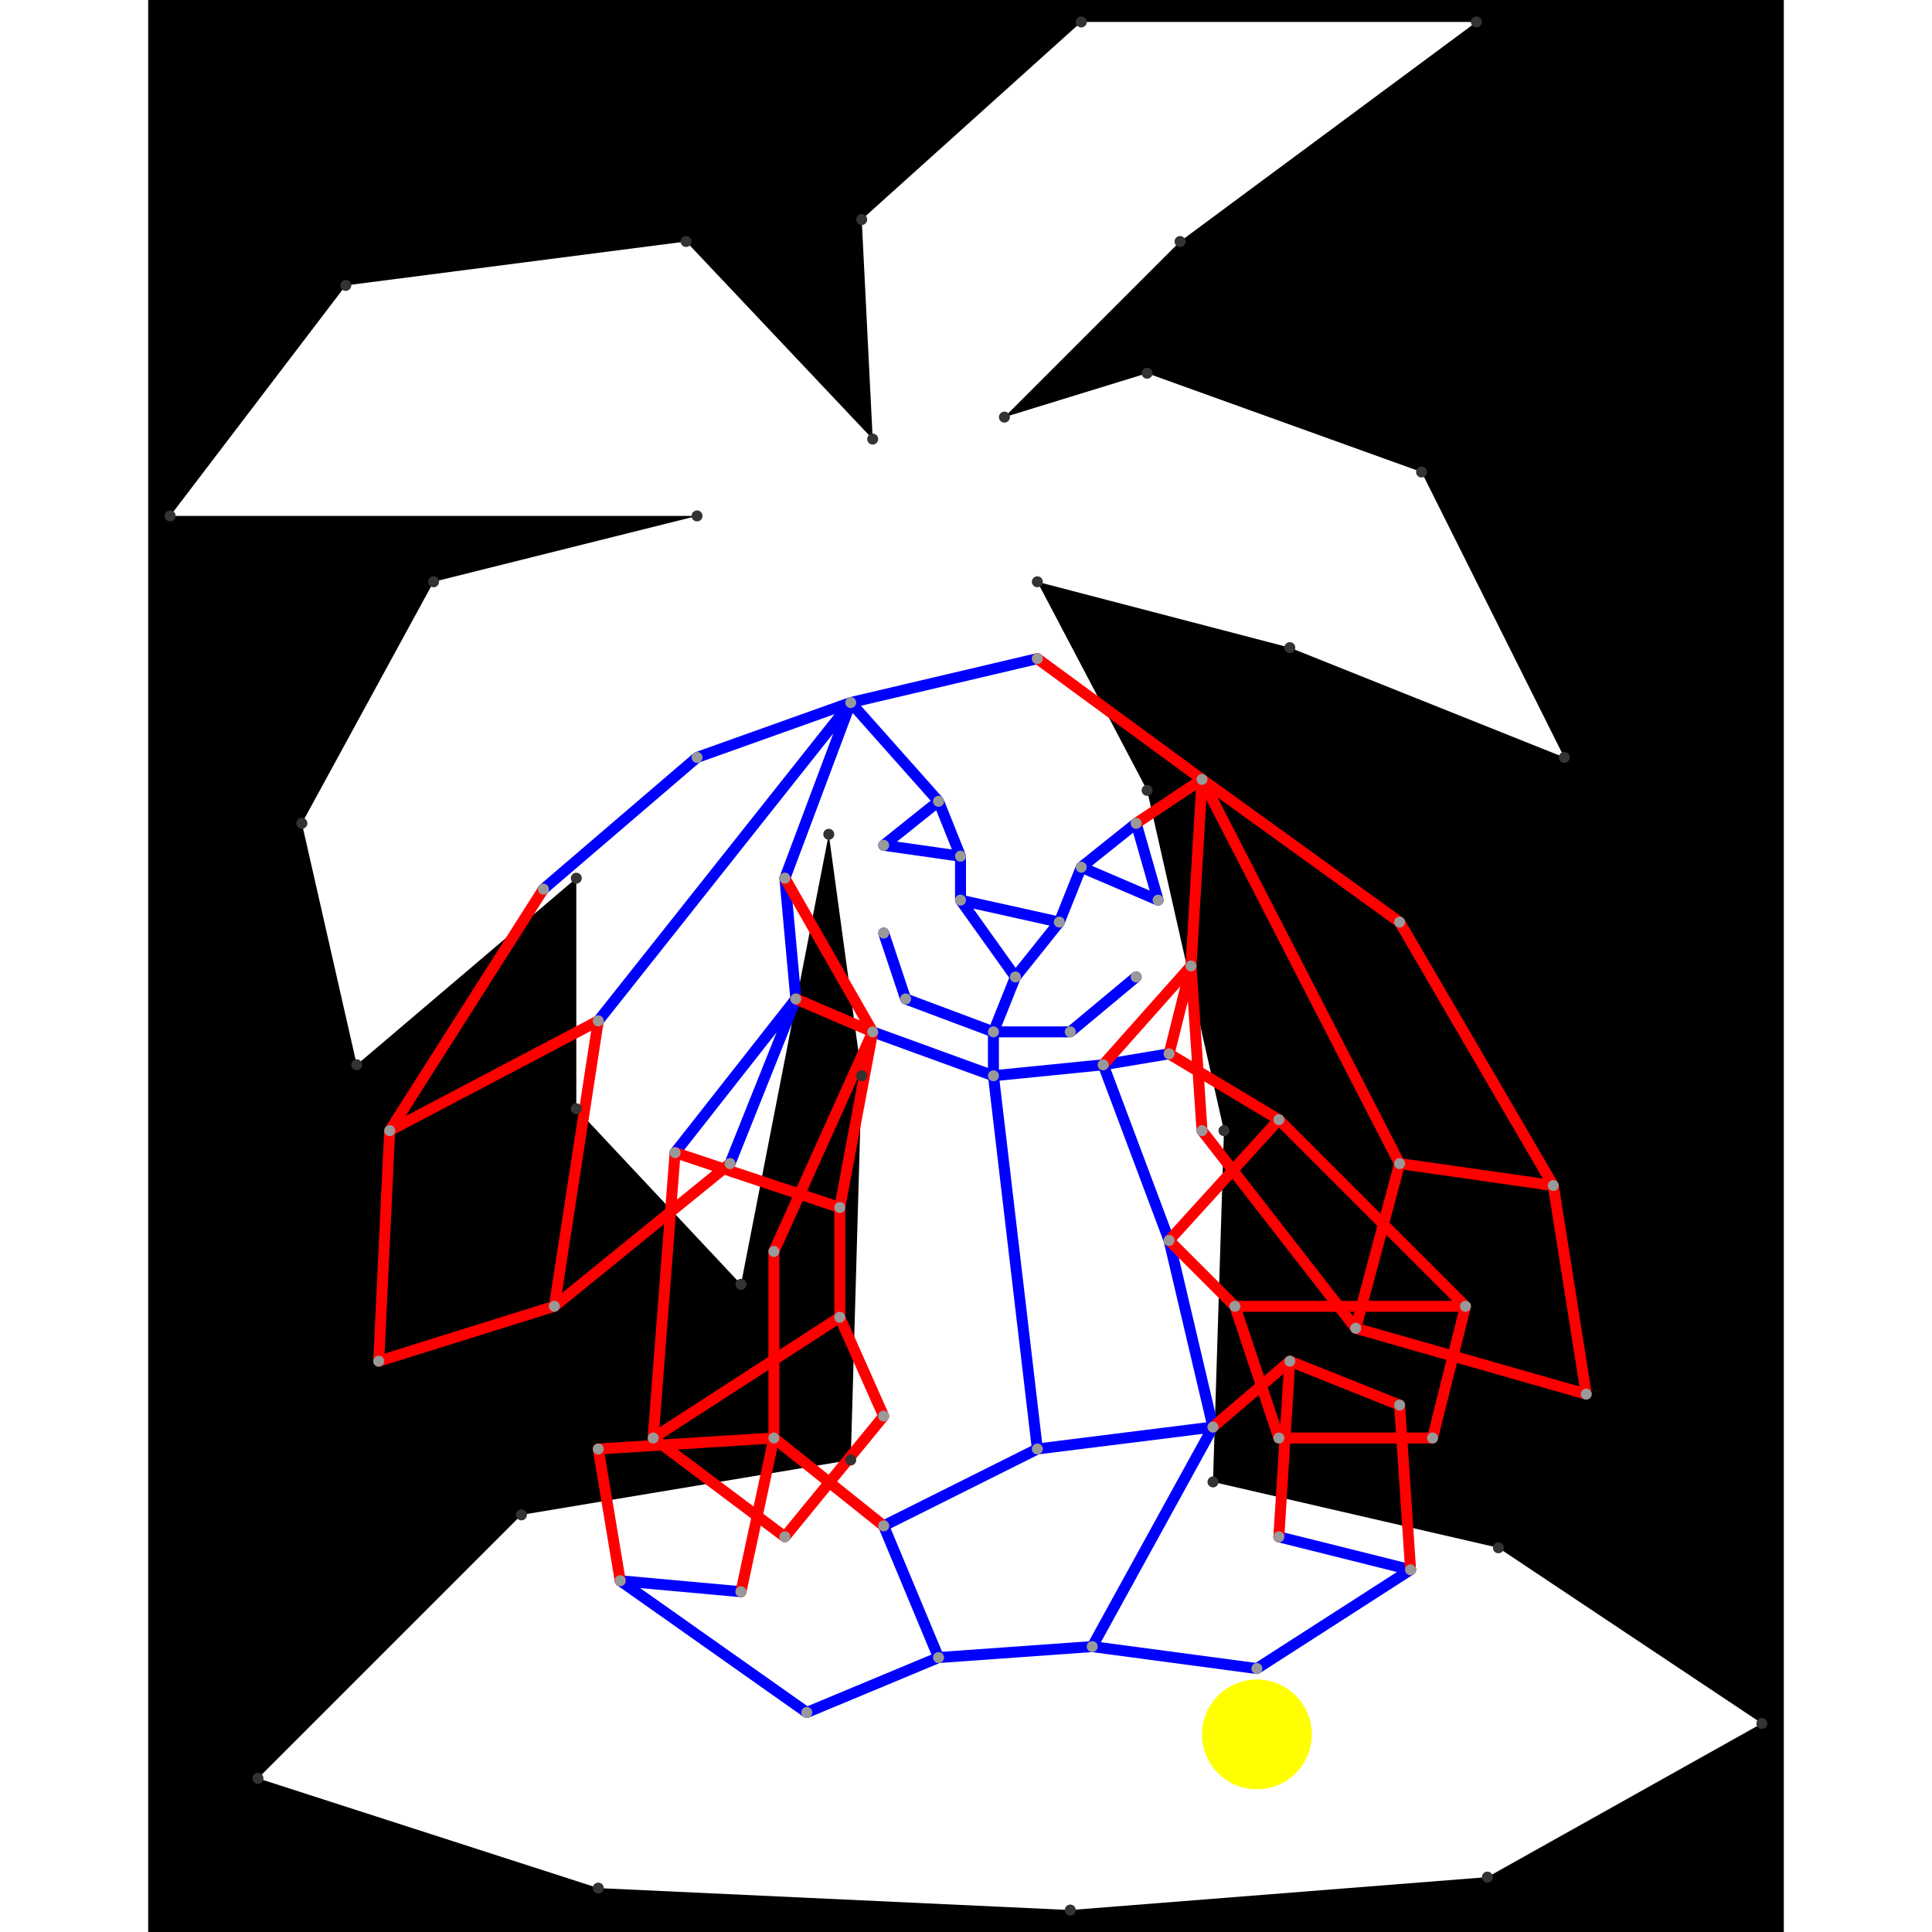 <svg height="500" viewBox="-2 2 149 176" width="500" xmlns="http://www.w3.org/2000/svg">
<path class="hole" d="M8 164L39 174L82 176L120 173L145 159L121 143L95 137L96 105L89 74L79 55L102 61L127 71L114 45L89 36L76 40L92 24L119 4L83 4L63 22L64 42L47 24L16 28L0 49L48 49L24 55L12 77L17 99L37 82L37 103L52 119L60 78L63 100L62 135L32 140M-2 2L147 2L147 178L-2 178" style="fill:#00000066;fill-rule:evenodd;"/>
<circle cx="99" cy="160" r="5" style="fill:#ffff0066;" title="BreakALeg"/>
<path class="ok" d="M34 83L48 71M39 95L62 66M41 146L52 147M41 146L58 158M46 107L57 93M48 71L62 66M51 108L57 93M56 82L57 93M56 82L62 66M58 158L70 153M62 66L70 75M62 66L79 62M64 96L75 100M65 79L70 75M65 79L72 80M65 87L67 93M65 141L70 153M65 141L79 134M67 93L75 96M70 75L72 80M70 153L84 152M72 80L72 84M72 84L77 91M72 84L81 86M75 96L75 100M75 96L77 91M75 96L82 96M75 100L79 134M75 100L85 99M77 91L81 86M79 134L95 132M81 86L83 81M82 96L88 91M83 81L88 77M83 81L90 84M84 152L95 132M84 152L99 154M85 99L91 98M85 99L91 115M88 77L90 84M91 115L95 132M99 154L113 145M101 142L113 145" style="stroke:#0000ff;stroke-linecap:round"/>
<path class="out" d="M19 126L20 105M19 126L35 121M20 105L34 83M20 105L39 95M35 121L39 95M35 121L51 108M39 134L41 146M39 134L55 133M44 133L46 107M44 133L56 142M44 133L61 122M46 107L61 112M52 147L55 133M55 116L55 133M55 116L64 96M55 133L65 141M56 82L64 96M56 142L65 131M57 93L64 96M61 112L61 122M61 112L64 96M61 122L65 131M79 62L94 73M85 99L93 90M88 77L94 73M91 98L93 90M91 98L101 104M91 115L97 121M91 115L101 104M93 90L94 73M93 90L94 105M94 73L112 86M94 73L112 108M94 105L108 123M95 132L102 126M97 121L101 133M97 121L118 121M101 104L118 121M101 133L115 133M101 142L102 126M102 126L112 130M108 123L112 108M108 123L129 129M112 86L126 110M112 108L126 110M112 130L113 145M115 133L118 121M126 110L129 129" style="stroke:#ff0000;stroke-linecap:round"/>
<g fill="#333333">
<circle cx="8" cy="164" r="0.5" tabindex="0">
<title>
hole:0
</title>
</circle>
<circle cx="39" cy="174" r="0.5" tabindex="1">
<title>
hole:1
</title>
</circle>
<circle cx="82" cy="176" r="0.5" tabindex="2">
<title>
hole:2
</title>
</circle>
<circle cx="120" cy="173" r="0.5" tabindex="3">
<title>
hole:3
</title>
</circle>
<circle cx="145" cy="159" r="0.5" tabindex="4">
<title>
hole:4
</title>
</circle>
<circle cx="121" cy="143" r="0.5" tabindex="5">
<title>
hole:5
</title>
</circle>
<circle cx="95" cy="137" r="0.5" tabindex="6">
<title>
hole:6
</title>
</circle>
<circle cx="96" cy="105" r="0.5" tabindex="7">
<title>
hole:7
</title>
</circle>
<circle cx="89" cy="74" r="0.5" tabindex="8">
<title>
hole:8
</title>
</circle>
<circle cx="79" cy="55" r="0.5" tabindex="9">
<title>
hole:9
</title>
</circle>
<circle cx="102" cy="61" r="0.5" tabindex="10">
<title>
hole:10
</title>
</circle>
<circle cx="127" cy="71" r="0.5" tabindex="11">
<title>
hole:11
</title>
</circle>
<circle cx="114" cy="45" r="0.5" tabindex="12">
<title>
hole:12
</title>
</circle>
<circle cx="89" cy="36" r="0.5" tabindex="13">
<title>
hole:13
</title>
</circle>
<circle cx="76" cy="40" r="0.5" tabindex="14">
<title>
hole:14
</title>
</circle>
<circle cx="92" cy="24" r="0.5" tabindex="15">
<title>
hole:15
</title>
</circle>
<circle cx="119" cy="4" r="0.5" tabindex="16">
<title>
hole:16
</title>
</circle>
<circle cx="83" cy="4" r="0.5" tabindex="17">
<title>
hole:17
</title>
</circle>
<circle cx="63" cy="22" r="0.5" tabindex="18">
<title>
hole:18
</title>
</circle>
<circle cx="64" cy="42" r="0.5" tabindex="19">
<title>
hole:19
</title>
</circle>
<circle cx="47" cy="24" r="0.5" tabindex="20">
<title>
hole:20
</title>
</circle>
<circle cx="16" cy="28" r="0.5" tabindex="21">
<title>
hole:21
</title>
</circle>
<circle cx="0" cy="49" r="0.5" tabindex="22">
<title>
hole:22
</title>
</circle>
<circle cx="48" cy="49" r="0.5" tabindex="23">
<title>
hole:23
</title>
</circle>
<circle cx="24" cy="55" r="0.5" tabindex="24">
<title>
hole:24
</title>
</circle>
<circle cx="12" cy="77" r="0.5" tabindex="25">
<title>
hole:25
</title>
</circle>
<circle cx="17" cy="99" r="0.5" tabindex="26">
<title>
hole:26
</title>
</circle>
<circle cx="37" cy="82" r="0.5" tabindex="27">
<title>
hole:27
</title>
</circle>
<circle cx="37" cy="103" r="0.5" tabindex="28">
<title>
hole:28
</title>
</circle>
<circle cx="52" cy="119" r="0.5" tabindex="29">
<title>
hole:29
</title>
</circle>
<circle cx="60" cy="78" r="0.5" tabindex="30">
<title>
hole:30
</title>
</circle>
<circle cx="63" cy="100" r="0.5" tabindex="31">
<title>
hole:31
</title>
</circle>
<circle cx="62" cy="135" r="0.5" tabindex="32">
<title>
hole:32
</title>
</circle>
<circle cx="32" cy="140" r="0.5" tabindex="33">
<title>
hole:33
</title>
</circle>
</g>
<g fill="#999999">
<circle cx="19" cy="126" r="0.5" tabindex="34">
<title>
v:0
</title>
</circle>
<circle cx="20" cy="105" r="0.5" tabindex="35">
<title>
v:1
</title>
</circle>
<circle cx="34" cy="83" r="0.5" tabindex="36">
<title>
v:2
</title>
</circle>
<circle cx="35" cy="121" r="0.5" tabindex="37">
<title>
v:3
</title>
</circle>
<circle cx="39" cy="95" r="0.5" tabindex="38">
<title>
v:4
</title>
</circle>
<circle cx="39" cy="134" r="0.5" tabindex="39">
<title>
v:5
</title>
</circle>
<circle cx="41" cy="146" r="0.5" tabindex="40">
<title>
v:6
</title>
</circle>
<circle cx="44" cy="133" r="0.5" tabindex="41">
<title>
v:7
</title>
</circle>
<circle cx="46" cy="107" r="0.5" tabindex="42">
<title>
v:8
</title>
</circle>
<circle cx="48" cy="71" r="0.5" tabindex="43">
<title>
v:9
</title>
</circle>
<circle cx="51" cy="108" r="0.5" tabindex="44">
<title>
v:10
</title>
</circle>
<circle cx="52" cy="147" r="0.5" tabindex="45">
<title>
v:11
</title>
</circle>
<circle cx="55" cy="116" r="0.5" tabindex="46">
<title>
v:12
</title>
</circle>
<circle cx="55" cy="133" r="0.5" tabindex="47">
<title>
v:13
</title>
</circle>
<circle cx="56" cy="82" r="0.5" tabindex="48">
<title>
v:14
</title>
</circle>
<circle cx="56" cy="142" r="0.5" tabindex="49">
<title>
v:15
</title>
</circle>
<circle cx="57" cy="93" r="0.5" tabindex="50">
<title>
v:16
</title>
</circle>
<circle cx="58" cy="158" r="0.5" tabindex="51">
<title>
v:17
</title>
</circle>
<circle cx="61" cy="112" r="0.5" tabindex="52">
<title>
v:18
</title>
</circle>
<circle cx="61" cy="122" r="0.5" tabindex="53">
<title>
v:19
</title>
</circle>
<circle cx="62" cy="66" r="0.5" tabindex="54">
<title>
v:20
</title>
</circle>
<circle cx="64" cy="96" r="0.5" tabindex="55">
<title>
v:21
</title>
</circle>
<circle cx="65" cy="79" r="0.5" tabindex="56">
<title>
v:22
</title>
</circle>
<circle cx="65" cy="87" r="0.5" tabindex="57">
<title>
v:23
</title>
</circle>
<circle cx="65" cy="131" r="0.5" tabindex="58">
<title>
v:24
</title>
</circle>
<circle cx="65" cy="141" r="0.5" tabindex="59">
<title>
v:25
</title>
</circle>
<circle cx="67" cy="93" r="0.5" tabindex="60">
<title>
v:26
</title>
</circle>
<circle cx="70" cy="75" r="0.5" tabindex="61">
<title>
v:27
</title>
</circle>
<circle cx="70" cy="153" r="0.5" tabindex="62">
<title>
v:28
</title>
</circle>
<circle cx="72" cy="80" r="0.5" tabindex="63">
<title>
v:29
</title>
</circle>
<circle cx="72" cy="84" r="0.5" tabindex="64">
<title>
v:30
</title>
</circle>
<circle cx="75" cy="96" r="0.5" tabindex="65">
<title>
v:31
</title>
</circle>
<circle cx="75" cy="100" r="0.5" tabindex="66">
<title>
v:32
</title>
</circle>
<circle cx="77" cy="91" r="0.5" tabindex="67">
<title>
v:33
</title>
</circle>
<circle cx="79" cy="62" r="0.5" tabindex="68">
<title>
v:34
</title>
</circle>
<circle cx="79" cy="134" r="0.5" tabindex="69">
<title>
v:35
</title>
</circle>
<circle cx="81" cy="86" r="0.5" tabindex="70">
<title>
v:36
</title>
</circle>
<circle cx="82" cy="96" r="0.5" tabindex="71">
<title>
v:37
</title>
</circle>
<circle cx="83" cy="81" r="0.5" tabindex="72">
<title>
v:38
</title>
</circle>
<circle cx="84" cy="152" r="0.5" tabindex="73">
<title>
v:39
</title>
</circle>
<circle cx="85" cy="99" r="0.5" tabindex="74">
<title>
v:40
</title>
</circle>
<circle cx="88" cy="77" r="0.5" tabindex="75">
<title>
v:41
</title>
</circle>
<circle cx="88" cy="91" r="0.5" tabindex="76">
<title>
v:42
</title>
</circle>
<circle cx="90" cy="84" r="0.5" tabindex="77">
<title>
v:43
</title>
</circle>
<circle cx="91" cy="98" r="0.5" tabindex="78">
<title>
v:44
</title>
</circle>
<circle cx="91" cy="115" r="0.5" tabindex="79">
<title>
v:45
</title>
</circle>
<circle cx="93" cy="90" r="0.5" tabindex="80">
<title>
v:46
</title>
</circle>
<circle cx="94" cy="73" r="0.5" tabindex="81">
<title>
v:47
</title>
</circle>
<circle cx="94" cy="105" r="0.5" tabindex="82">
<title>
v:48
</title>
</circle>
<circle cx="95" cy="132" r="0.5" tabindex="83">
<title>
v:49
</title>
</circle>
<circle cx="97" cy="121" r="0.5" tabindex="84">
<title>
v:50
</title>
</circle>
<circle cx="99" cy="154" r="0.5" tabindex="85">
<title>
v:51
</title>
</circle>
<circle cx="101" cy="104" r="0.5" tabindex="86">
<title>
v:52
</title>
</circle>
<circle cx="101" cy="133" r="0.5" tabindex="87">
<title>
v:53
</title>
</circle>
<circle cx="101" cy="142" r="0.5" tabindex="88">
<title>
v:54
</title>
</circle>
<circle cx="102" cy="126" r="0.5" tabindex="89">
<title>
v:55
</title>
</circle>
<circle cx="108" cy="123" r="0.5" tabindex="90">
<title>
v:56
</title>
</circle>
<circle cx="112" cy="86" r="0.5" tabindex="91">
<title>
v:57
</title>
</circle>
<circle cx="112" cy="108" r="0.5" tabindex="92">
<title>
v:58
</title>
</circle>
<circle cx="112" cy="130" r="0.5" tabindex="93">
<title>
v:59
</title>
</circle>
<circle cx="113" cy="145" r="0.5" tabindex="94">
<title>
v:60
</title>
</circle>
<circle cx="115" cy="133" r="0.5" tabindex="95">
<title>
v:61
</title>
</circle>
<circle cx="118" cy="121" r="0.5" tabindex="96">
<title>
v:62
</title>
</circle>
<circle cx="126" cy="110" r="0.5" tabindex="97">
<title>
v:63
</title>
</circle>
<circle cx="129" cy="129" r="0.5" tabindex="98">
<title>
v:64
</title>
</circle>
</g>
</svg>
